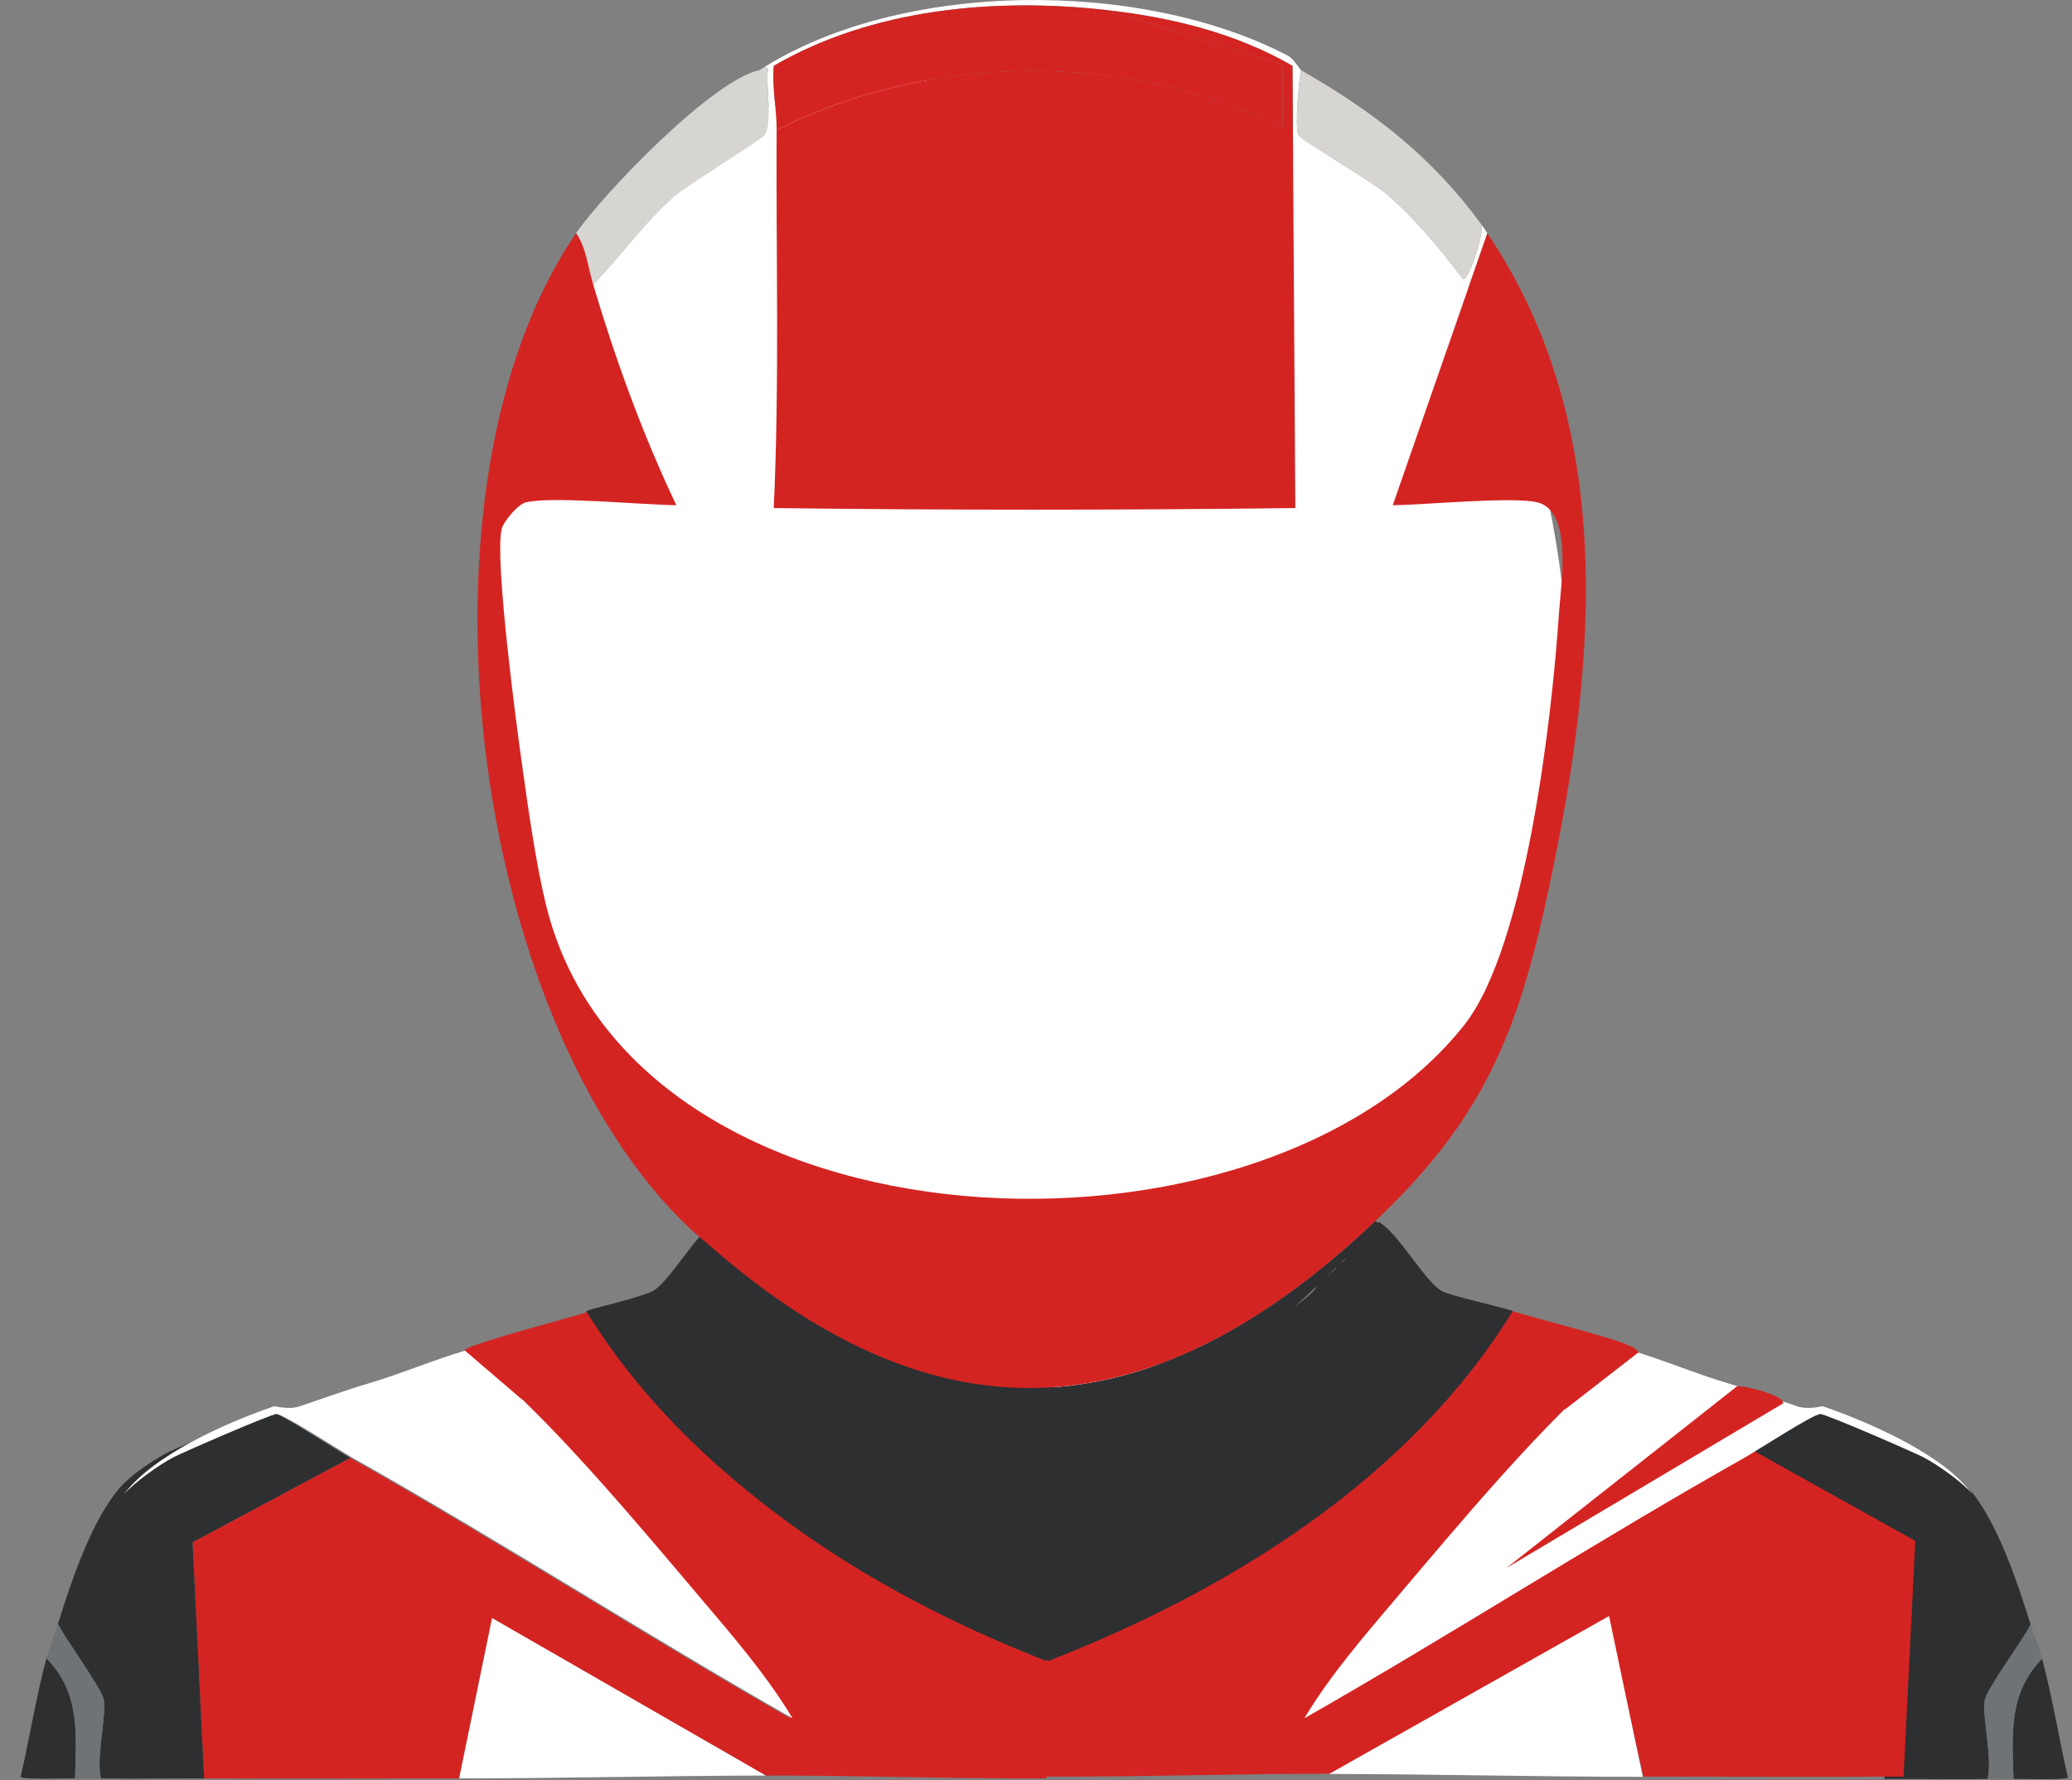 <svg width="64" height="55" viewBox="0 0 64 55" fill="none" xmlns="http://www.w3.org/2000/svg">
<rect x="0" y="0" width="64" height="55" fill="#808080" stroke="none"/>
<g clip-path="url(#clip0_2923_105)">
<path d="M17.786 8.66C22.688 -2.498 43.222 3.63 46.027 9.934C48.832 16.238 50.489 26.745 43.349 35.723C36.241 44.662 27.213 46.803 19.762 35.723C14.025 27.19 13.897 17.511 17.786 8.66Z" fill="white"/>
<path d="M40.187 2.168C40.108 2.525 39.999 3.905 40.099 4.157C40.158 4.308 42.355 5.593 42.799 5.969C43.699 6.733 44.478 7.682 45.19 8.622C45.388 8.642 45.836 7.187 45.765 6.942C45.84 7.047 45.881 7.117 45.942 7.207L43.021 15.607C42.014 15.618 41.015 15.684 40.011 15.695L39.923 2.034C38.168 1.016 36.172 0.536 34.169 0.309C30.722 -0.079 26.934 0.27 23.9 2.034C23.843 2.683 23.992 3.395 23.988 4.023C23.968 7.911 24.077 11.811 23.9 15.695C22.898 15.683 21.897 15.618 20.89 15.607C19.847 13.419 19.016 11.123 18.323 8.799C19.198 7.916 19.899 6.878 20.846 6.058C21.285 5.679 23.551 4.303 23.635 4.157C23.872 3.748 23.641 2.624 23.723 2.123C23.613 1.998 23.56 2.147 23.458 2.168C27.801 -0.636 35.261 -0.651 39.79 1.726C39.942 1.805 40.162 2.154 40.188 2.168H40.187Z" fill="white"/>
<path d="M18.324 8.799C18.171 8.287 18.099 7.64 17.792 7.207C18.649 5.96 22.03 2.453 23.457 2.168C23.559 2.147 23.612 1.998 23.722 2.123C23.64 2.624 23.87 3.748 23.634 4.157C23.55 4.303 21.284 5.679 20.846 6.058C19.898 6.879 19.198 7.916 18.322 8.799H18.324Z" fill="#D7D5D2"/>
<path d="M45.763 6.942C45.833 7.187 45.386 8.642 45.188 8.622C44.477 7.682 43.698 6.734 42.798 5.969C42.355 5.593 40.157 4.307 40.097 4.157C39.998 3.905 40.108 2.525 40.185 2.167C42.419 3.447 44.223 4.827 45.762 6.942H45.763Z" fill="#D7D5D2"/>
<path d="M40.011 15.695C34.637 15.761 29.274 15.763 23.9 15.695C24.078 11.811 23.968 7.911 23.988 4.023C28.702 1.611 34.883 1.588 39.612 3.935V1.99L34.168 0.311C36.171 0.536 38.167 1.017 39.922 2.035L40.01 15.696L40.011 15.695Z" fill="#D42422"/>
<path d="M34.168 0.311L39.612 1.991V3.935C34.883 1.588 28.702 1.611 23.989 4.023C23.993 3.395 23.843 2.682 23.901 2.034C26.935 0.271 30.722 -0.079 34.168 0.311Z" fill="#D42422"/>
<path d="M42.49 37.713C42.965 38.207 43.952 39.635 44.482 39.924C44.794 40.094 45.995 40.379 46.474 40.543C43.162 45.767 37.935 49.032 32.31 51.33V45.14C33.21 45.12 34.66 44.915 35.541 44.698C38.59 43.947 40.136 41.415 41.56 38.863C39.577 40.865 36.267 43.845 33.416 44.346C29.212 45.082 24.391 41.707 21.953 38.51C29.121 44.777 35.719 44.125 42.489 37.714L42.49 37.713Z" fill="#2E2F31"/>
<path d="M60.775 45.937C61.687 46.962 62.307 48.877 62.722 50.181C62.509 50.637 61.364 52.169 61.305 52.525C61.22 53.049 61.55 54.322 61.393 54.956C60.333 54.972 59.267 54.951 58.207 54.956L58.562 47.661L53.692 45.053C54.066 44.843 55.903 43.642 56.126 43.638C56.297 43.635 59.012 44.719 59.312 44.876C59.765 45.111 60.438 45.559 60.774 45.937H60.775Z" fill="#2E2F31"/>
<path d="M63.077 51.241C63.398 52.452 63.593 53.69 63.873 54.91C63.81 54.999 62.438 54.948 62.192 54.954C62.157 53.561 62.028 52.316 63.077 51.241Z" fill="#2E2F31"/>
<path d="M63.076 51.241C62.028 52.315 62.157 53.561 62.191 54.954C61.928 54.961 61.66 54.95 61.395 54.954C61.551 54.32 61.22 53.048 61.307 52.523C61.365 52.168 62.51 50.636 62.723 50.18C62.835 50.534 62.981 50.875 63.078 51.241H63.076Z" fill="#6F7376"/>
<path d="M15.331 42.56C17.33 44.324 19.767 47.245 21.527 49.324C22.538 50.517 23.598 51.736 24.404 53.082C19.832 50.475 15.399 47.62 10.816 45.036L5.947 47.644L6.302 54.939C8.926 54.953 11.556 54.939 14.18 54.939L15.197 49.987L23.65 54.851C26.534 54.846 29.435 54.954 32.325 54.939V51.313C26.7 49.014 21.474 45.75 18.162 40.526C17.709 40.681 14.788 41.442 14.665 41.587L15.33 42.56H15.331Z" fill="#D42422"/>
<path d="M49.589 42.529C47.55 44.289 45.065 47.205 43.269 49.28C42.238 50.471 41.157 51.687 40.336 53.031C44.998 50.429 49.513 47.408 54.186 44.829L59.159 47.603L58.797 54.884C56.121 54.898 53.439 54.884 50.763 54.884L49.66 49.987L41.104 54.796C38.163 54.791 35.205 54.899 32.257 54.884V51.265C37.994 48.971 43.324 45.713 46.702 40.499C47.163 40.654 50.142 41.413 50.267 41.558L49.59 42.529H49.589Z" fill="#D42422"/>
<path d="M22.147 37.697C21.673 38.191 20.686 39.619 20.156 39.908C19.843 40.079 18.642 40.363 18.164 40.527C21.475 45.751 26.703 49.017 32.328 51.314V45.125C31.428 45.104 29.978 44.899 29.097 44.683C26.047 43.931 24.502 41.4 23.078 38.847C25.061 40.849 28.37 43.83 31.221 44.33C35.426 45.066 40.247 41.691 42.685 38.495C35.517 44.762 28.919 44.11 22.148 37.699L22.147 37.697Z" fill="#2E2F31"/>
<path d="M23.456 39.147C23.275 39.136 23.977 39.566 24.047 39.755C24.233 40.263 27.562 42.095 27.872 42.493C31.633 43.703 32.317 43.731 32.317 43.731C32.317 45.896 32.317 49.285 32.317 51.309C26.752 49.147 21.353 45.682 18.179 40.5C18.628 40.349 19.894 40.037 20.17 39.881C20.693 39.588 21.508 38.086 22.117 37.746C22.27 37.889 22.418 38.305 22.604 38.468L23.456 39.147Z" fill="#2E2F31"/>
<path d="M41.245 39.147C41.426 39.136 40.724 39.566 40.654 39.755C40.468 40.263 37.139 42.095 36.829 42.493C33.068 43.703 32.257 43.747 32.257 43.747C32.257 45.912 32.384 49.285 32.384 51.309C37.949 49.147 43.553 45.681 46.727 40.499C46.279 40.347 44.807 40.037 44.531 39.881C44.008 39.588 43.193 38.086 42.584 37.746C42.431 37.889 42.283 38.305 42.097 38.468L41.245 39.147Z" fill="#2E2F31"/>
<path d="M23.587 39.147C23.406 39.136 24.108 39.566 24.178 39.755C24.364 40.263 27.693 42.095 28.003 42.493C31.764 43.703 32.575 43.747 32.575 43.747C32.575 45.912 32.448 49.285 32.448 51.309C26.883 49.147 21.279 45.681 18.105 40.499C18.553 40.347 20.024 40.037 20.301 39.881C20.824 39.588 21.639 38.086 22.248 37.746C22.401 37.889 22.549 38.305 22.735 38.468L23.587 39.147Z" fill="#2E2F31"/>
<path d="M3.736 45.921C2.824 46.946 2.203 48.861 1.789 50.166C2.002 50.622 3.147 52.154 3.205 52.509C3.291 53.034 2.961 54.306 3.118 54.94C4.178 54.957 5.244 54.935 6.304 54.94L5.949 47.645L10.818 45.037C10.445 44.827 8.608 43.626 8.384 43.622C8.214 43.62 5.499 44.703 5.198 44.86C4.746 45.096 4.072 45.544 3.737 45.921H3.736Z" fill="#2E2F31"/>
<path d="M14.181 54.939C17.329 54.939 20.508 54.856 23.653 54.851L15.2 49.987L14.183 54.939H14.181Z" fill="white"/>
<path d="M50.743 54.89C47.523 54.89 44.272 54.807 41.054 54.802L49.701 49.923L50.742 54.89H50.743Z" fill="white"/>
<path d="M1.434 51.225C1.113 52.436 0.918 53.674 0.637 54.894C0.701 54.983 2.073 54.932 2.319 54.939C2.354 53.545 2.482 52.3 1.434 51.225Z" fill="#2E2F31"/>
<path d="M1.434 51.225C2.482 52.3 2.354 53.545 2.319 54.939C2.583 54.945 2.851 54.935 3.116 54.939C2.959 54.304 3.291 53.032 3.204 52.507C3.145 52.152 2 50.62 1.788 50.164C1.675 50.518 1.53 50.859 1.433 51.225H1.434Z" fill="#6F7376"/>
<path d="M60.944 46.166C60.608 45.789 59.866 45.256 59.414 45.02C59.113 44.864 56.397 43.68 56.226 43.683C56.003 43.685 54.249 44.827 53.877 45.037C49.293 47.621 44.861 50.476 40.289 53.083C41.095 51.737 42.156 50.518 43.165 49.325C44.926 47.246 47.363 44.325 49.362 42.561C49.562 42.385 49.648 41.454 50.35 41.709C51.358 42.001 52.389 42.445 53.389 42.738C54.092 42.944 54.828 43.215 55.514 43.445C55.863 43.562 56.272 43.432 56.31 43.445C57.791 43.957 60.019 44.937 60.944 46.166Z" fill="white"/>
<path d="M3.825 46.166C4.16 45.789 4.902 45.256 5.355 45.02C5.656 44.864 8.371 43.68 8.542 43.683C8.765 43.685 10.52 44.827 10.892 45.037C15.476 47.621 19.907 50.476 24.48 53.083C23.674 51.737 22.613 50.518 21.603 49.325C19.842 47.246 17.406 44.325 15.407 42.561C15.207 42.385 15.12 41.454 14.419 41.709C13.41 42.001 12.38 42.445 11.379 42.738C10.677 42.944 9.941 43.215 9.255 43.445C8.906 43.562 8.496 43.432 8.458 43.445C6.978 43.957 4.749 44.937 3.825 46.166Z" fill="white"/>
<path d="M53.655 42.826C53.854 42.785 55.179 43.129 55.072 43.357L46.529 48.441L53.655 42.826Z" fill="#D42422"/>
<path d="M18.324 8.799C19.018 11.123 19.849 13.419 20.891 15.607C19.849 15.597 17.033 15.322 16.243 15.519C16.001 15.579 15.546 16.107 15.491 16.36C15.282 17.312 15.932 22.254 16.111 23.522C16.303 24.894 16.565 26.809 16.908 28.12C19.733 38.927 38.915 39.663 45.234 31.657C47.139 29.242 47.946 22.092 48.155 18.924C48.211 18.072 48.59 15.792 47.49 15.519C46.742 15.333 44.017 15.597 43.02 15.607L45.941 7.207C50.123 13.4 49.249 21.098 47.712 28.03C46.787 32.203 45.633 34.736 42.49 37.711C35.72 44.122 29.122 44.774 21.954 38.507C21.768 38.344 21.487 38.12 21.334 37.976C14.479 31.529 12.435 15.01 17.794 7.206C18.1 7.639 18.172 8.286 18.325 8.798L18.324 8.799Z" fill="#D42422"/>
<path d="M16.129 43.238C16.129 43.238 15.387 41.482 14.854 41.518C14.751 41.525 14.697 41.551 14.599 41.582C14.471 41.622 14.344 41.709 14.344 41.709L16.129 43.238Z" fill="#D42422"/>
<path d="M48.321 43.556C48.321 43.556 49.573 41.482 50.106 41.518C50.209 41.525 50.263 41.551 50.361 41.582C50.489 41.622 50.616 41.773 50.616 41.773L48.321 43.556Z" fill="#D42422"/>
</g>
<defs>
<clipPath id="clip0_2923_105">
<rect width="64" height="55" fill="white"/>
</clipPath>
</defs>
</svg>
